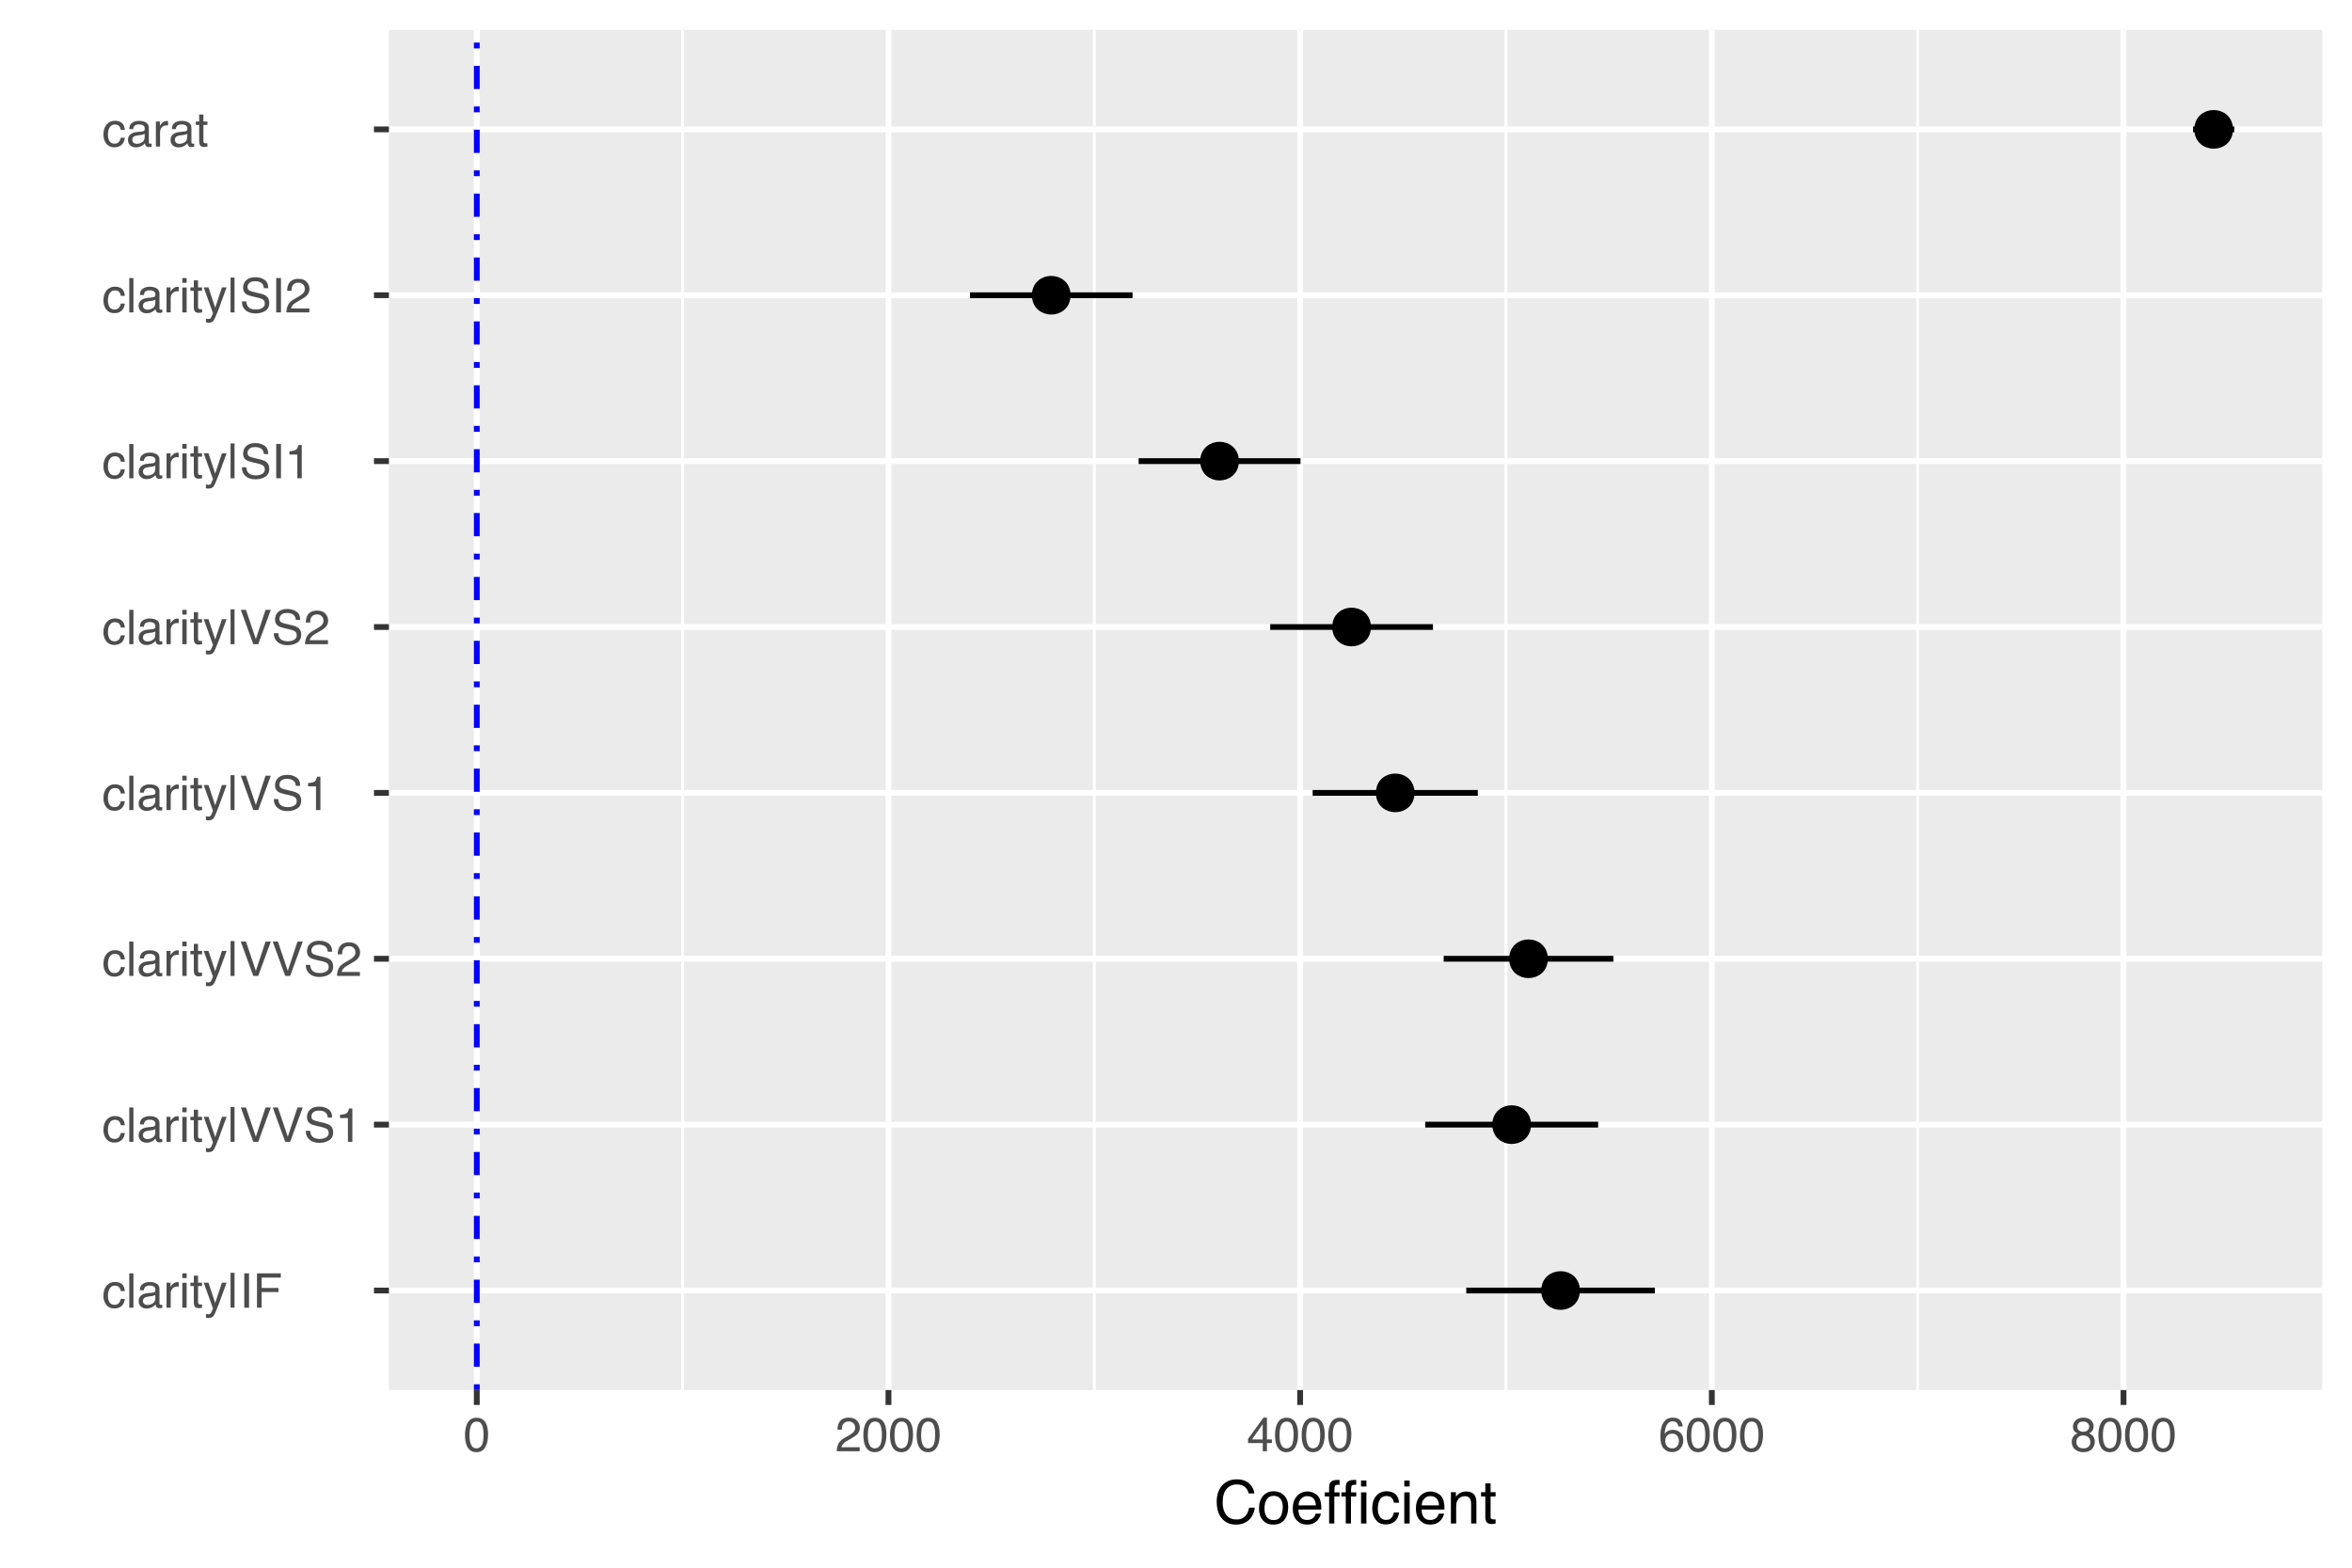 <?xml version="1.0" encoding="UTF-8"?>
<svg xmlns="http://www.w3.org/2000/svg" xmlns:xlink="http://www.w3.org/1999/xlink" width="432pt" height="288pt" viewBox="0 0 432 288" version="1.1">
<defs>
<g>
<symbol overflow="visible" id="glyph0-0">
<path style="stroke:none;" d="M 0.281 0 L 0.281 -6.312 L 5.297 -6.312 L 5.297 0 Z M 4.5 -0.797 L 4.5 -5.516 L 1.078 -5.516 L 1.078 -0.797 Z M 4.5 -0.797 "/>
</symbol>
<symbol overflow="visible" id="glyph0-1">
<path style="stroke:none;" d="M 2.344 -4.734 C 2.863 -4.734 3.285 -4.609 3.609 -4.359 C 3.93 -4.109 4.125 -3.672 4.188 -3.047 L 3.438 -3.047 C 3.395 -3.336 3.289 -3.578 3.125 -3.766 C 2.957 -3.953 2.695 -4.047 2.344 -4.047 C 1.852 -4.047 1.5 -3.801 1.281 -3.312 C 1.145 -3.008 1.078 -2.629 1.078 -2.172 C 1.078 -1.703 1.172 -1.312 1.359 -1 C 1.555 -0.688 1.867 -0.531 2.297 -0.531 C 2.609 -0.531 2.859 -0.625 3.047 -0.812 C 3.234 -1.008 3.363 -1.281 3.438 -1.625 L 4.188 -1.625 C 4.102 -1.02 3.891 -0.57 3.547 -0.281 C 3.203 0 2.766 0.141 2.234 0.141 C 1.629 0.141 1.145 -0.078 0.781 -0.516 C 0.426 -0.961 0.25 -1.516 0.25 -2.172 C 0.25 -2.984 0.445 -3.613 0.844 -4.062 C 1.238 -4.508 1.738 -4.734 2.344 -4.734 Z M 2.219 -4.719 Z M 2.219 -4.719 "/>
</symbol>
<symbol overflow="visible" id="glyph0-2">
<path style="stroke:none;" d="M 0.594 -6.312 L 1.359 -6.312 L 1.359 0 L 0.594 0 Z M 0.594 -6.312 "/>
</symbol>
<symbol overflow="visible" id="glyph0-3">
<path style="stroke:none;" d="M 1.156 -1.219 C 1.156 -1 1.238 -0.82 1.406 -0.688 C 1.57 -0.562 1.766 -0.5 1.984 -0.5 C 2.254 -0.5 2.52 -0.562 2.781 -0.688 C 3.207 -0.895 3.422 -1.238 3.422 -1.719 L 3.422 -2.344 C 3.328 -2.281 3.203 -2.227 3.047 -2.188 C 2.898 -2.145 2.754 -2.117 2.609 -2.109 L 2.141 -2.047 C 1.867 -2.004 1.66 -1.945 1.516 -1.875 C 1.273 -1.738 1.156 -1.52 1.156 -1.219 Z M 3.031 -2.781 C 3.207 -2.812 3.328 -2.891 3.391 -3.016 C 3.422 -3.078 3.438 -3.176 3.438 -3.312 C 3.438 -3.57 3.344 -3.758 3.156 -3.875 C 2.969 -4 2.703 -4.062 2.359 -4.062 C 1.953 -4.062 1.664 -3.953 1.5 -3.734 C 1.406 -3.609 1.344 -3.43 1.312 -3.203 L 0.594 -3.203 C 0.602 -3.766 0.785 -4.156 1.141 -4.375 C 1.492 -4.602 1.906 -4.719 2.375 -4.719 C 2.914 -4.719 3.352 -4.613 3.688 -4.406 C 4.02 -4.195 4.188 -3.875 4.188 -3.438 L 4.188 -0.797 C 4.188 -0.711 4.203 -0.645 4.234 -0.594 C 4.273 -0.551 4.348 -0.531 4.453 -0.531 C 4.484 -0.531 4.52 -0.531 4.562 -0.531 C 4.602 -0.531 4.648 -0.535 4.703 -0.547 L 4.703 0.016 C 4.578 0.055 4.484 0.078 4.422 0.078 C 4.359 0.086 4.273 0.094 4.172 0.094 C 3.898 0.094 3.707 0 3.594 -0.188 C 3.531 -0.281 3.484 -0.422 3.453 -0.609 C 3.297 -0.398 3.07 -0.219 2.781 -0.062 C 2.488 0.082 2.16 0.156 1.797 0.156 C 1.367 0.156 1.02 0.023 0.75 -0.234 C 0.488 -0.492 0.359 -0.816 0.359 -1.203 C 0.359 -1.629 0.488 -1.957 0.75 -2.188 C 1.02 -2.426 1.367 -2.578 1.797 -2.641 Z M 2.391 -4.719 Z M 2.391 -4.719 "/>
</symbol>
<symbol overflow="visible" id="glyph0-4">
<path style="stroke:none;" d="M 0.594 -4.594 L 1.328 -4.594 L 1.328 -3.812 C 1.379 -3.957 1.523 -4.141 1.766 -4.359 C 2.004 -4.586 2.273 -4.703 2.578 -4.703 C 2.586 -4.703 2.609 -4.695 2.641 -4.688 C 2.68 -4.688 2.742 -4.688 2.828 -4.688 L 2.828 -3.859 C 2.773 -3.867 2.727 -3.875 2.688 -3.875 C 2.656 -3.883 2.617 -3.891 2.578 -3.891 C 2.18 -3.891 1.879 -3.766 1.672 -3.516 C 1.461 -3.266 1.359 -2.973 1.359 -2.641 L 1.359 0 L 0.594 0 Z M 0.594 -4.594 "/>
</symbol>
<symbol overflow="visible" id="glyph0-5">
<path style="stroke:none;" d="M 0.562 -4.578 L 1.359 -4.578 L 1.359 0 L 0.562 0 Z M 0.562 -6.312 L 1.359 -6.312 L 1.359 -5.438 L 0.562 -5.438 Z M 0.562 -6.312 "/>
</symbol>
<symbol overflow="visible" id="glyph0-6">
<path style="stroke:none;" d="M 0.719 -5.891 L 1.5 -5.891 L 1.5 -4.594 L 2.234 -4.594 L 2.234 -3.969 L 1.5 -3.969 L 1.5 -0.969 C 1.5 -0.801 1.555 -0.691 1.672 -0.641 C 1.723 -0.609 1.82 -0.594 1.969 -0.594 C 2 -0.594 2.035 -0.594 2.078 -0.594 C 2.129 -0.594 2.18 -0.598 2.234 -0.609 L 2.234 0 C 2.148 0.02 2.055 0.035 1.953 0.047 C 1.859 0.066 1.758 0.078 1.656 0.078 C 1.289 0.078 1.039 -0.016 0.906 -0.203 C 0.781 -0.391 0.719 -0.629 0.719 -0.922 L 0.719 -3.969 L 0.094 -3.969 L 0.094 -4.594 L 0.719 -4.594 Z M 0.719 -5.891 "/>
</symbol>
<symbol overflow="visible" id="glyph0-7">
<path style="stroke:none;" d="M 3.438 -4.594 L 4.297 -4.594 C 4.18 -4.301 3.938 -3.629 3.562 -2.578 C 3.289 -1.785 3.055 -1.145 2.859 -0.656 C 2.41 0.52 2.094 1.238 1.906 1.5 C 1.727 1.758 1.414 1.891 0.969 1.891 C 0.863 1.891 0.781 1.883 0.719 1.875 C 0.664 1.863 0.594 1.848 0.5 1.828 L 0.5 1.125 C 0.633 1.156 0.734 1.176 0.797 1.188 C 0.859 1.195 0.91 1.203 0.953 1.203 C 1.098 1.203 1.203 1.176 1.266 1.125 C 1.336 1.082 1.395 1.023 1.438 0.953 C 1.457 0.93 1.508 0.812 1.594 0.594 C 1.688 0.383 1.754 0.234 1.797 0.141 L 0.094 -4.594 L 0.969 -4.594 L 2.203 -0.859 Z M 2.188 -4.719 Z M 2.188 -4.719 "/>
</symbol>
<symbol overflow="visible" id="glyph0-8">
<path style="stroke:none;" d="M 1.359 0 L 0.625 0 L 0.625 -6.406 L 1.359 -6.406 Z M 1.359 0 "/>
</symbol>
<symbol overflow="visible" id="glyph0-9">
<path style="stroke:none;" d="M 0.859 -6.312 L 1.734 -6.312 L 1.734 0 L 0.859 0 Z M 0.859 -6.312 "/>
</symbol>
<symbol overflow="visible" id="glyph0-10">
<path style="stroke:none;" d="M 0.75 -6.312 L 5.125 -6.312 L 5.125 -5.531 L 1.609 -5.531 L 1.609 -3.625 L 4.703 -3.625 L 4.703 -2.875 L 1.609 -2.875 L 1.609 0 L 0.75 0 Z M 0.75 -6.312 "/>
</symbol>
<symbol overflow="visible" id="glyph0-11">
<path style="stroke:none;" d="M 1.172 -6.312 L 2.984 -0.938 L 4.766 -6.312 L 5.734 -6.312 L 3.422 0 L 2.516 0 L 0.219 -6.312 Z M 1.172 -6.312 "/>
</symbol>
<symbol overflow="visible" id="glyph0-12">
<path style="stroke:none;" d="M 1.234 -2.031 C 1.254 -1.676 1.336 -1.383 1.484 -1.156 C 1.766 -0.738 2.266 -0.531 2.984 -0.531 C 3.305 -0.531 3.598 -0.578 3.859 -0.672 C 4.367 -0.848 4.625 -1.164 4.625 -1.625 C 4.625 -1.969 4.516 -2.211 4.297 -2.359 C 4.078 -2.504 3.738 -2.629 3.281 -2.734 L 2.422 -2.922 C 1.859 -3.055 1.461 -3.195 1.234 -3.344 C 0.836 -3.602 0.641 -4 0.641 -4.531 C 0.641 -5.094 0.832 -5.555 1.219 -5.922 C 1.613 -6.285 2.172 -6.469 2.891 -6.469 C 3.555 -6.469 4.117 -6.305 4.578 -5.984 C 5.035 -5.672 5.266 -5.16 5.266 -4.453 L 4.469 -4.453 C 4.426 -4.797 4.332 -5.055 4.188 -5.234 C 3.926 -5.566 3.484 -5.734 2.859 -5.734 C 2.359 -5.734 2 -5.625 1.781 -5.406 C 1.562 -5.195 1.453 -4.953 1.453 -4.672 C 1.453 -4.359 1.578 -4.133 1.828 -4 C 2.004 -3.906 2.391 -3.789 2.984 -3.656 L 3.859 -3.453 C 4.285 -3.348 4.617 -3.211 4.859 -3.047 C 5.254 -2.754 5.453 -2.328 5.453 -1.766 C 5.453 -1.066 5.195 -0.566 4.688 -0.266 C 4.188 0.035 3.598 0.188 2.922 0.188 C 2.141 0.188 1.523 -0.016 1.078 -0.422 C 0.629 -0.816 0.41 -1.352 0.422 -2.031 Z M 2.953 -6.484 Z M 2.953 -6.484 "/>
</symbol>
<symbol overflow="visible" id="glyph0-13">
<path style="stroke:none;" d="M 0.844 -4.359 L 0.844 -4.953 C 1.395 -5.004 1.781 -5.094 2 -5.219 C 2.227 -5.344 2.395 -5.645 2.5 -6.125 L 3.109 -6.125 L 3.109 0 L 2.297 0 L 2.297 -4.359 Z M 0.844 -4.359 "/>
</symbol>
<symbol overflow="visible" id="glyph0-14">
<path style="stroke:none;" d="M 0.281 0 C 0.301 -0.531 0.406 -0.988 0.594 -1.375 C 0.789 -1.77 1.164 -2.129 1.719 -2.453 L 2.547 -2.922 C 2.91 -3.141 3.164 -3.328 3.312 -3.484 C 3.551 -3.711 3.672 -3.984 3.672 -4.297 C 3.672 -4.648 3.562 -4.93 3.344 -5.141 C 3.133 -5.359 2.848 -5.469 2.484 -5.469 C 1.961 -5.469 1.598 -5.266 1.391 -4.859 C 1.285 -4.648 1.227 -4.352 1.219 -3.969 L 0.422 -3.969 C 0.43 -4.5 0.531 -4.938 0.719 -5.281 C 1.051 -5.875 1.645 -6.172 2.5 -6.172 C 3.195 -6.172 3.707 -5.977 4.031 -5.594 C 4.363 -5.219 4.531 -4.797 4.531 -4.328 C 4.531 -3.836 4.352 -3.414 4 -3.062 C 3.801 -2.863 3.441 -2.617 2.922 -2.328 L 2.344 -2 C 2.062 -1.844 1.836 -1.695 1.672 -1.562 C 1.391 -1.312 1.211 -1.035 1.141 -0.734 L 4.5 -0.734 L 4.5 0 Z M 0.281 0 "/>
</symbol>
<symbol overflow="visible" id="glyph0-15">
<path style="stroke:none;" d="M 2.375 -6.156 C 3.176 -6.156 3.754 -5.828 4.109 -5.172 C 4.379 -4.66 4.516 -3.961 4.516 -3.078 C 4.516 -2.242 4.391 -1.555 4.141 -1.016 C 3.785 -0.223 3.195 0.172 2.375 0.172 C 1.633 0.172 1.082 -0.148 0.719 -0.797 C 0.426 -1.328 0.281 -2.047 0.281 -2.953 C 0.281 -3.648 0.367 -4.25 0.547 -4.75 C 0.879 -5.688 1.488 -6.156 2.375 -6.156 Z M 2.375 -0.531 C 2.77 -0.531 3.086 -0.707 3.328 -1.062 C 3.566 -1.426 3.688 -2.086 3.688 -3.047 C 3.688 -3.754 3.598 -4.332 3.422 -4.781 C 3.254 -5.227 2.922 -5.453 2.422 -5.453 C 1.973 -5.453 1.641 -5.238 1.422 -4.812 C 1.211 -4.383 1.109 -3.754 1.109 -2.922 C 1.109 -2.297 1.176 -1.789 1.312 -1.406 C 1.52 -0.82 1.875 -0.531 2.375 -0.531 Z M 2.375 -0.531 "/>
</symbol>
<symbol overflow="visible" id="glyph0-16">
<path style="stroke:none;" d="M 2.906 -2.172 L 2.906 -4.969 L 0.938 -2.172 Z M 2.922 0 L 2.922 -1.5 L 0.219 -1.5 L 0.219 -2.266 L 3.047 -6.172 L 3.688 -6.172 L 3.688 -2.172 L 4.594 -2.172 L 4.594 -1.5 L 3.688 -1.5 L 3.688 0 Z M 2.922 0 "/>
</symbol>
<symbol overflow="visible" id="glyph0-17">
<path style="stroke:none;" d="M 2.578 -6.172 C 3.266 -6.172 3.742 -5.992 4.016 -5.641 C 4.285 -5.285 4.422 -4.922 4.422 -4.547 L 3.656 -4.547 C 3.602 -4.785 3.531 -4.973 3.438 -5.109 C 3.25 -5.367 2.961 -5.5 2.578 -5.5 C 2.148 -5.5 1.805 -5.297 1.547 -4.891 C 1.297 -4.492 1.156 -3.926 1.125 -3.188 C 1.301 -3.445 1.523 -3.641 1.797 -3.766 C 2.047 -3.879 2.32 -3.938 2.625 -3.938 C 3.133 -3.938 3.582 -3.77 3.969 -3.438 C 4.352 -3.113 4.547 -2.625 4.547 -1.969 C 4.547 -1.414 4.363 -0.922 4 -0.484 C 3.633 -0.055 3.117 0.156 2.453 0.156 C 1.867 0.156 1.367 -0.062 0.953 -0.5 C 0.535 -0.938 0.328 -1.672 0.328 -2.703 C 0.328 -3.461 0.422 -4.109 0.609 -4.641 C 0.961 -5.66 1.617 -6.172 2.578 -6.172 Z M 2.516 -0.531 C 2.922 -0.531 3.223 -0.664 3.422 -0.938 C 3.629 -1.207 3.734 -1.531 3.734 -1.906 C 3.734 -2.219 3.641 -2.516 3.453 -2.797 C 3.273 -3.086 2.953 -3.234 2.484 -3.234 C 2.148 -3.234 1.859 -3.125 1.609 -2.906 C 1.359 -2.688 1.234 -2.352 1.234 -1.906 C 1.234 -1.52 1.344 -1.191 1.562 -0.922 C 1.789 -0.66 2.109 -0.531 2.516 -0.531 Z M 2.516 -0.531 "/>
</symbol>
<symbol overflow="visible" id="glyph0-18">
<path style="stroke:none;" d="M 2.391 -3.578 C 2.734 -3.578 3 -3.672 3.188 -3.859 C 3.383 -4.047 3.484 -4.273 3.484 -4.547 C 3.484 -4.773 3.391 -4.984 3.203 -5.172 C 3.016 -5.359 2.734 -5.453 2.359 -5.453 C 1.992 -5.453 1.727 -5.359 1.562 -5.172 C 1.395 -4.984 1.312 -4.758 1.312 -4.5 C 1.312 -4.207 1.414 -3.977 1.625 -3.812 C 1.844 -3.656 2.098 -3.578 2.391 -3.578 Z M 2.438 -0.531 C 2.801 -0.531 3.098 -0.625 3.328 -0.812 C 3.566 -1.008 3.688 -1.301 3.688 -1.688 C 3.688 -2.082 3.562 -2.383 3.312 -2.594 C 3.07 -2.801 2.766 -2.906 2.391 -2.906 C 2.016 -2.906 1.707 -2.797 1.469 -2.578 C 1.238 -2.367 1.125 -2.078 1.125 -1.703 C 1.125 -1.391 1.227 -1.113 1.438 -0.875 C 1.656 -0.645 1.988 -0.531 2.438 -0.531 Z M 1.344 -3.281 C 1.125 -3.375 0.957 -3.477 0.844 -3.594 C 0.613 -3.82 0.5 -4.125 0.5 -4.5 C 0.5 -4.957 0.664 -5.348 1 -5.672 C 1.332 -6.004 1.801 -6.172 2.406 -6.172 C 3 -6.172 3.461 -6.016 3.797 -5.703 C 4.129 -5.391 4.297 -5.023 4.297 -4.609 C 4.297 -4.223 4.195 -3.914 4 -3.688 C 3.895 -3.551 3.727 -3.414 3.5 -3.281 C 3.758 -3.164 3.961 -3.031 4.109 -2.875 C 4.379 -2.594 4.516 -2.223 4.516 -1.766 C 4.516 -1.223 4.332 -0.766 3.969 -0.391 C 3.602 -0.016 3.086 0.172 2.422 0.172 C 1.828 0.172 1.32 0.008 0.906 -0.312 C 0.488 -0.633 0.281 -1.109 0.281 -1.734 C 0.281 -2.086 0.367 -2.395 0.547 -2.656 C 0.723 -2.926 0.988 -3.133 1.344 -3.281 Z M 1.344 -3.281 "/>
</symbol>
<symbol overflow="visible" id="glyph1-0">
<path style="stroke:none;" d="M 0.359 0 L 0.359 -7.891 L 6.625 -7.891 L 6.625 0 Z M 5.625 -0.984 L 5.625 -6.906 L 1.344 -6.906 L 1.344 -0.984 Z M 5.625 -0.984 "/>
</symbol>
<symbol overflow="visible" id="glyph1-1">
<path style="stroke:none;" d="M 4.156 -8.109 C 5.156 -8.109 5.93 -7.844 6.484 -7.312 C 7.035 -6.789 7.344 -6.191 7.406 -5.516 L 6.359 -5.516 C 6.242 -6.023 6.008 -6.426 5.656 -6.719 C 5.301 -7.02 4.805 -7.172 4.172 -7.172 C 3.398 -7.172 2.773 -6.895 2.297 -6.344 C 1.816 -5.801 1.578 -4.969 1.578 -3.844 C 1.578 -2.914 1.789 -2.164 2.219 -1.594 C 2.656 -1.02 3.301 -0.734 4.156 -0.734 C 4.938 -0.734 5.535 -1.035 5.953 -1.641 C 6.172 -1.961 6.332 -2.383 6.438 -2.906 L 7.484 -2.906 C 7.391 -2.07 7.082 -1.375 6.562 -0.812 C 5.938 -0.133 5.086 0.203 4.016 0.203 C 3.098 0.203 2.332 -0.07 1.719 -0.625 C 0.895 -1.363 0.484 -2.5 0.484 -4.031 C 0.484 -5.195 0.789 -6.148 1.406 -6.891 C 2.07 -7.703 2.988 -8.109 4.156 -8.109 Z M 3.953 -8.109 Z M 3.953 -8.109 "/>
</symbol>
<symbol overflow="visible" id="glyph1-2">
<path style="stroke:none;" d="M 2.984 -0.625 C 3.629 -0.625 4.07 -0.863 4.312 -1.344 C 4.551 -1.832 4.672 -2.375 4.672 -2.969 C 4.672 -3.508 4.582 -3.945 4.406 -4.281 C 4.133 -4.812 3.664 -5.078 3 -5.078 C 2.406 -5.078 1.973 -4.848 1.703 -4.391 C 1.441 -3.941 1.312 -3.398 1.312 -2.766 C 1.312 -2.148 1.441 -1.641 1.703 -1.234 C 1.973 -0.828 2.398 -0.625 2.984 -0.625 Z M 3.031 -5.922 C 3.77 -5.922 4.395 -5.672 4.906 -5.172 C 5.414 -4.68 5.672 -3.957 5.672 -3 C 5.672 -2.07 5.445 -1.305 5 -0.703 C 4.551 -0.098 3.852 0.203 2.906 0.203 C 2.113 0.203 1.484 -0.062 1.016 -0.594 C 0.547 -1.125 0.312 -1.844 0.312 -2.75 C 0.312 -3.719 0.555 -4.488 1.047 -5.062 C 1.535 -5.633 2.195 -5.922 3.031 -5.922 Z M 3 -5.891 Z M 3 -5.891 "/>
</symbol>
<symbol overflow="visible" id="glyph1-3">
<path style="stroke:none;" d="M 3.109 -5.875 C 3.516 -5.875 3.906 -5.781 4.281 -5.594 C 4.664 -5.406 4.961 -5.156 5.172 -4.844 C 5.359 -4.562 5.484 -4.223 5.547 -3.828 C 5.609 -3.566 5.641 -3.145 5.641 -2.562 L 1.422 -2.562 C 1.441 -1.977 1.578 -1.508 1.828 -1.156 C 2.086 -0.812 2.488 -0.641 3.031 -0.641 C 3.539 -0.641 3.945 -0.805 4.25 -1.141 C 4.414 -1.328 4.535 -1.551 4.609 -1.812 L 5.562 -1.812 C 5.531 -1.594 5.441 -1.352 5.297 -1.094 C 5.16 -0.832 5.004 -0.625 4.828 -0.469 C 4.535 -0.176 4.176 0.02 3.75 0.125 C 3.508 0.176 3.242 0.203 2.953 0.203 C 2.234 0.203 1.625 -0.055 1.125 -0.578 C 0.633 -1.098 0.391 -1.828 0.391 -2.766 C 0.391 -3.691 0.641 -4.441 1.141 -5.016 C 1.641 -5.586 2.297 -5.875 3.109 -5.875 Z M 4.641 -3.328 C 4.609 -3.754 4.52 -4.094 4.375 -4.344 C 4.102 -4.801 3.66 -5.031 3.047 -5.031 C 2.598 -5.031 2.223 -4.867 1.922 -4.547 C 1.629 -4.234 1.473 -3.828 1.453 -3.328 Z M 3.016 -5.891 Z M 3.016 -5.891 "/>
</symbol>
<symbol overflow="visible" id="glyph1-4">
<path style="stroke:none;" d="M 0.953 -6.625 C 0.961 -7.031 1.031 -7.328 1.156 -7.516 C 1.383 -7.836 1.82 -8 2.469 -8 C 2.531 -8 2.594 -8 2.656 -8 C 2.719 -8 2.789 -7.992 2.875 -7.984 L 2.875 -7.094 C 2.77 -7.102 2.695 -7.109 2.656 -7.109 C 2.613 -7.109 2.57 -7.109 2.531 -7.109 C 2.238 -7.109 2.062 -7.031 2 -6.875 C 1.945 -6.727 1.922 -6.344 1.922 -5.719 L 2.875 -5.719 L 2.875 -4.969 L 1.906 -4.969 L 1.906 0 L 0.953 0 L 0.953 -4.969 L 0.156 -4.969 L 0.156 -5.719 L 0.953 -5.719 Z M 0.953 -6.625 "/>
</symbol>
<symbol overflow="visible" id="glyph1-5">
<path style="stroke:none;" d="M 0.703 -5.719 L 1.688 -5.719 L 1.688 0 L 0.703 0 Z M 0.703 -7.891 L 1.688 -7.891 L 1.688 -6.797 L 0.703 -6.797 Z M 0.703 -7.891 "/>
</symbol>
<symbol overflow="visible" id="glyph1-6">
<path style="stroke:none;" d="M 2.922 -5.922 C 3.578 -5.922 4.109 -5.758 4.516 -5.438 C 4.922 -5.125 5.164 -4.582 5.25 -3.812 L 4.297 -3.812 C 4.242 -4.164 4.113 -4.457 3.906 -4.688 C 3.707 -4.926 3.379 -5.047 2.922 -5.047 C 2.305 -5.047 1.867 -4.75 1.609 -4.156 C 1.43 -3.758 1.344 -3.273 1.344 -2.703 C 1.344 -2.129 1.461 -1.645 1.703 -1.25 C 1.953 -0.852 2.336 -0.656 2.859 -0.656 C 3.266 -0.656 3.582 -0.773 3.812 -1.016 C 4.051 -1.266 4.211 -1.602 4.297 -2.031 L 5.25 -2.031 C 5.133 -1.27 4.863 -0.711 4.438 -0.359 C 4.008 -0.004 3.457 0.172 2.781 0.172 C 2.031 0.172 1.43 -0.102 0.984 -0.656 C 0.535 -1.207 0.312 -1.895 0.312 -2.719 C 0.312 -3.727 0.555 -4.516 1.047 -5.078 C 1.535 -5.641 2.16 -5.922 2.922 -5.922 Z M 2.781 -5.891 Z M 2.781 -5.891 "/>
</symbol>
<symbol overflow="visible" id="glyph1-7">
<path style="stroke:none;" d="M 0.703 -5.75 L 1.625 -5.75 L 1.625 -4.938 C 1.895 -5.27 2.18 -5.508 2.484 -5.656 C 2.797 -5.801 3.133 -5.875 3.5 -5.875 C 4.32 -5.875 4.875 -5.594 5.156 -5.031 C 5.312 -4.719 5.391 -4.27 5.391 -3.688 L 5.391 0 L 4.422 0 L 4.422 -3.625 C 4.422 -3.977 4.367 -4.258 4.266 -4.469 C 4.086 -4.832 3.773 -5.016 3.328 -5.016 C 3.098 -5.016 2.91 -4.988 2.766 -4.938 C 2.492 -4.863 2.258 -4.707 2.062 -4.469 C 1.906 -4.281 1.801 -4.082 1.75 -3.875 C 1.695 -3.676 1.672 -3.391 1.672 -3.016 L 1.672 0 L 0.703 0 Z M 2.984 -5.891 Z M 2.984 -5.891 "/>
</symbol>
<symbol overflow="visible" id="glyph1-8">
<path style="stroke:none;" d="M 0.906 -7.359 L 1.875 -7.359 L 1.875 -5.75 L 2.797 -5.75 L 2.797 -4.969 L 1.875 -4.969 L 1.875 -1.203 C 1.875 -1.004 1.941 -0.875 2.078 -0.812 C 2.16 -0.77 2.285 -0.75 2.453 -0.75 C 2.504 -0.75 2.555 -0.75 2.609 -0.75 C 2.66 -0.75 2.723 -0.754 2.797 -0.766 L 2.797 0 C 2.68 0.031 2.562 0.051 2.438 0.062 C 2.32 0.082 2.195 0.094 2.062 0.094 C 1.613 0.094 1.305 -0.02 1.141 -0.25 C 0.984 -0.488 0.906 -0.789 0.906 -1.156 L 0.906 -4.969 L 0.125 -4.969 L 0.125 -5.75 L 0.906 -5.75 Z M 0.906 -7.359 "/>
</symbol>
</g>
<clipPath id="clip1">
  <path d="M 71.434 5.48 L 427 5.48 L 427 256 L 71.434 256 Z M 71.434 5.48 "/>
</clipPath>
<clipPath id="clip2">
  <path d="M 125 5.48 L 126 5.48 L 126 256 L 125 256 Z M 125 5.48 "/>
</clipPath>
<clipPath id="clip3">
  <path d="M 200 5.48 L 202 5.48 L 202 256 L 200 256 Z M 200 5.48 "/>
</clipPath>
<clipPath id="clip4">
  <path d="M 276 5.48 L 277 5.48 L 277 256 L 276 256 Z M 276 5.48 "/>
</clipPath>
<clipPath id="clip5">
  <path d="M 351 5.48 L 353 5.48 L 353 256 L 351 256 Z M 351 5.48 "/>
</clipPath>
<clipPath id="clip6">
  <path d="M 71.434 236 L 427.52 236 L 427.52 238 L 71.434 238 Z M 71.434 236 "/>
</clipPath>
<clipPath id="clip7">
  <path d="M 71.434 206 L 427.52 206 L 427.52 208 L 71.434 208 Z M 71.434 206 "/>
</clipPath>
<clipPath id="clip8">
  <path d="M 71.434 175 L 427.52 175 L 427.52 177 L 71.434 177 Z M 71.434 175 "/>
</clipPath>
<clipPath id="clip9">
  <path d="M 71.434 145 L 427.52 145 L 427.52 147 L 71.434 147 Z M 71.434 145 "/>
</clipPath>
<clipPath id="clip10">
  <path d="M 71.434 114 L 427.52 114 L 427.52 116 L 71.434 116 Z M 71.434 114 "/>
</clipPath>
<clipPath id="clip11">
  <path d="M 71.434 84 L 427.52 84 L 427.52 86 L 71.434 86 Z M 71.434 84 "/>
</clipPath>
<clipPath id="clip12">
  <path d="M 71.434 53 L 427.52 53 L 427.52 55 L 71.434 55 Z M 71.434 53 "/>
</clipPath>
<clipPath id="clip13">
  <path d="M 71.434 23 L 427.52 23 L 427.52 25 L 71.434 25 Z M 71.434 23 "/>
</clipPath>
<clipPath id="clip14">
  <path d="M 87 5.48 L 89 5.48 L 89 256 L 87 256 Z M 87 5.48 "/>
</clipPath>
<clipPath id="clip15">
  <path d="M 162 5.48 L 164 5.48 L 164 256 L 162 256 Z M 162 5.48 "/>
</clipPath>
<clipPath id="clip16">
  <path d="M 238 5.48 L 240 5.48 L 240 256 L 238 256 Z M 238 5.48 "/>
</clipPath>
<clipPath id="clip17">
  <path d="M 313 5.48 L 315 5.48 L 315 256 L 313 256 Z M 313 5.48 "/>
</clipPath>
<clipPath id="clip18">
  <path d="M 389 5.48 L 391 5.48 L 391 256 L 389 256 Z M 389 5.48 "/>
</clipPath>
<clipPath id="clip19">
  <path d="M 87 5.48 L 89 5.48 L 89 256 L 87 256 Z M 87 5.48 "/>
</clipPath>
<clipPath id="clip20">
  <path d="M 71.434 5.48 L 427 5.48 L 427 256 L 71.434 256 Z M 71.434 5.48 "/>
</clipPath>
<clipPath id="clip21">
  <path d="M 125 5.48 L 126 5.48 L 126 256 L 125 256 Z M 125 5.48 "/>
</clipPath>
<clipPath id="clip22">
  <path d="M 200 5.48 L 202 5.48 L 202 256 L 200 256 Z M 200 5.48 "/>
</clipPath>
<clipPath id="clip23">
  <path d="M 276 5.48 L 277 5.48 L 277 256 L 276 256 Z M 276 5.48 "/>
</clipPath>
<clipPath id="clip24">
  <path d="M 351 5.48 L 353 5.48 L 353 256 L 351 256 Z M 351 5.48 "/>
</clipPath>
<clipPath id="clip25">
  <path d="M 71.434 236 L 427.52 236 L 427.52 238 L 71.434 238 Z M 71.434 236 "/>
</clipPath>
<clipPath id="clip26">
  <path d="M 71.434 206 L 427.52 206 L 427.52 208 L 71.434 208 Z M 71.434 206 "/>
</clipPath>
<clipPath id="clip27">
  <path d="M 71.434 175 L 427.52 175 L 427.52 177 L 71.434 177 Z M 71.434 175 "/>
</clipPath>
<clipPath id="clip28">
  <path d="M 71.434 145 L 427.52 145 L 427.52 147 L 71.434 147 Z M 71.434 145 "/>
</clipPath>
<clipPath id="clip29">
  <path d="M 71.434 114 L 427.52 114 L 427.52 116 L 71.434 116 Z M 71.434 114 "/>
</clipPath>
<clipPath id="clip30">
  <path d="M 71.434 84 L 427.52 84 L 427.52 86 L 71.434 86 Z M 71.434 84 "/>
</clipPath>
<clipPath id="clip31">
  <path d="M 71.434 53 L 427.52 53 L 427.52 55 L 71.434 55 Z M 71.434 53 "/>
</clipPath>
<clipPath id="clip32">
  <path d="M 71.434 23 L 427.52 23 L 427.52 25 L 71.434 25 Z M 71.434 23 "/>
</clipPath>
<clipPath id="clip33">
  <path d="M 87 5.48 L 89 5.48 L 89 256 L 87 256 Z M 87 5.48 "/>
</clipPath>
<clipPath id="clip34">
  <path d="M 162 5.48 L 164 5.48 L 164 256 L 162 256 Z M 162 5.48 "/>
</clipPath>
<clipPath id="clip35">
  <path d="M 238 5.48 L 240 5.48 L 240 256 L 238 256 Z M 238 5.48 "/>
</clipPath>
<clipPath id="clip36">
  <path d="M 313 5.48 L 315 5.48 L 315 256 L 313 256 Z M 313 5.48 "/>
</clipPath>
<clipPath id="clip37">
  <path d="M 389 5.48 L 391 5.48 L 391 256 L 389 256 Z M 389 5.48 "/>
</clipPath>
<clipPath id="clip38">
  <path d="M 87 5.48 L 89 5.48 L 89 256 L 87 256 Z M 87 5.48 "/>
</clipPath>
</defs>
<g id="surface31">
<rect x="0" y="0" width="432" height="288" style="fill:rgb(100%,100%,100%);fill-opacity:1;stroke:none;"/>
<rect x="0" y="0" width="432" height="288" style="fill:rgb(100%,100%,100%);fill-opacity:1;stroke:none;"/>
<path style="fill:none;stroke-width:1.067;stroke-linecap:round;stroke-linejoin:round;stroke:rgb(100%,100%,100%);stroke-opacity:1;stroke-miterlimit:10;" d="M 0 288 L 432 288 L 432 0 L 0 0 Z M 0 288 "/>
<g clip-path="url(#clip1)" clip-rule="nonzero">
<path style=" stroke:none;fill-rule:nonzero;fill:rgb(92.157%,92.157%,92.157%);fill-opacity:1;" d="M 71.434 255.367 L 426.52 255.367 L 426.52 5.48 L 71.434 5.48 Z M 71.434 255.367 "/>
</g>
<g clip-path="url(#clip2)" clip-rule="nonzero">
<path style="fill:none;stroke-width:0.533;stroke-linecap:butt;stroke-linejoin:round;stroke:rgb(100%,100%,100%);stroke-opacity:1;stroke-miterlimit:10;" d="M 125.379 255.367 L 125.379 5.48 "/>
</g>
<g clip-path="url(#clip3)" clip-rule="nonzero">
<path style="fill:none;stroke-width:0.533;stroke-linecap:butt;stroke-linejoin:round;stroke:rgb(100%,100%,100%);stroke-opacity:1;stroke-miterlimit:10;" d="M 200.996 255.367 L 200.996 5.48 "/>
</g>
<g clip-path="url(#clip4)" clip-rule="nonzero">
<path style="fill:none;stroke-width:0.533;stroke-linecap:butt;stroke-linejoin:round;stroke:rgb(100%,100%,100%);stroke-opacity:1;stroke-miterlimit:10;" d="M 276.609 255.367 L 276.609 5.48 "/>
</g>
<g clip-path="url(#clip5)" clip-rule="nonzero">
<path style="fill:none;stroke-width:0.533;stroke-linecap:butt;stroke-linejoin:round;stroke:rgb(100%,100%,100%);stroke-opacity:1;stroke-miterlimit:10;" d="M 352.223 255.367 L 352.223 5.48 "/>
</g>
<g clip-path="url(#clip6)" clip-rule="nonzero">
<path style="fill:none;stroke-width:1.067;stroke-linecap:butt;stroke-linejoin:round;stroke:rgb(100%,100%,100%);stroke-opacity:1;stroke-miterlimit:10;" d="M 71.434 237.082 L 426.52 237.082 "/>
</g>
<g clip-path="url(#clip7)" clip-rule="nonzero">
<path style="fill:none;stroke-width:1.067;stroke-linecap:butt;stroke-linejoin:round;stroke:rgb(100%,100%,100%);stroke-opacity:1;stroke-miterlimit:10;" d="M 71.434 206.609 L 426.52 206.609 "/>
</g>
<g clip-path="url(#clip8)" clip-rule="nonzero">
<path style="fill:none;stroke-width:1.067;stroke-linecap:butt;stroke-linejoin:round;stroke:rgb(100%,100%,100%);stroke-opacity:1;stroke-miterlimit:10;" d="M 71.434 176.133 L 426.52 176.133 "/>
</g>
<g clip-path="url(#clip9)" clip-rule="nonzero">
<path style="fill:none;stroke-width:1.067;stroke-linecap:butt;stroke-linejoin:round;stroke:rgb(100%,100%,100%);stroke-opacity:1;stroke-miterlimit:10;" d="M 71.434 145.66 L 426.52 145.66 "/>
</g>
<g clip-path="url(#clip10)" clip-rule="nonzero">
<path style="fill:none;stroke-width:1.067;stroke-linecap:butt;stroke-linejoin:round;stroke:rgb(100%,100%,100%);stroke-opacity:1;stroke-miterlimit:10;" d="M 71.434 115.188 L 426.52 115.188 "/>
</g>
<g clip-path="url(#clip11)" clip-rule="nonzero">
<path style="fill:none;stroke-width:1.067;stroke-linecap:butt;stroke-linejoin:round;stroke:rgb(100%,100%,100%);stroke-opacity:1;stroke-miterlimit:10;" d="M 71.434 84.711 L 426.52 84.711 "/>
</g>
<g clip-path="url(#clip12)" clip-rule="nonzero">
<path style="fill:none;stroke-width:1.067;stroke-linecap:butt;stroke-linejoin:round;stroke:rgb(100%,100%,100%);stroke-opacity:1;stroke-miterlimit:10;" d="M 71.434 54.238 L 426.52 54.238 "/>
</g>
<g clip-path="url(#clip13)" clip-rule="nonzero">
<path style="fill:none;stroke-width:1.067;stroke-linecap:butt;stroke-linejoin:round;stroke:rgb(100%,100%,100%);stroke-opacity:1;stroke-miterlimit:10;" d="M 71.434 23.766 L 426.52 23.766 "/>
</g>
<g clip-path="url(#clip14)" clip-rule="nonzero">
<path style="fill:none;stroke-width:1.067;stroke-linecap:butt;stroke-linejoin:round;stroke:rgb(100%,100%,100%);stroke-opacity:1;stroke-miterlimit:10;" d="M 87.574 255.367 L 87.574 5.48 "/>
</g>
<g clip-path="url(#clip15)" clip-rule="nonzero">
<path style="fill:none;stroke-width:1.067;stroke-linecap:butt;stroke-linejoin:round;stroke:rgb(100%,100%,100%);stroke-opacity:1;stroke-miterlimit:10;" d="M 163.188 255.367 L 163.188 5.48 "/>
</g>
<g clip-path="url(#clip16)" clip-rule="nonzero">
<path style="fill:none;stroke-width:1.067;stroke-linecap:butt;stroke-linejoin:round;stroke:rgb(100%,100%,100%);stroke-opacity:1;stroke-miterlimit:10;" d="M 238.801 255.367 L 238.801 5.48 "/>
</g>
<g clip-path="url(#clip17)" clip-rule="nonzero">
<path style="fill:none;stroke-width:1.067;stroke-linecap:butt;stroke-linejoin:round;stroke:rgb(100%,100%,100%);stroke-opacity:1;stroke-miterlimit:10;" d="M 314.418 255.367 L 314.418 5.48 "/>
</g>
<g clip-path="url(#clip18)" clip-rule="nonzero">
<path style="fill:none;stroke-width:1.067;stroke-linecap:butt;stroke-linejoin:round;stroke:rgb(100%,100%,100%);stroke-opacity:1;stroke-miterlimit:10;" d="M 390.031 255.367 L 390.031 5.48 "/>
</g>
<path style="fill:none;stroke-width:1.067;stroke-linecap:butt;stroke-linejoin:round;stroke:rgb(0%,0%,0%);stroke-opacity:1;stroke-miterlimit:10;" d="M 402.805 23.766 L 410.379 23.766 "/>
<path style="fill:none;stroke-width:1.067;stroke-linecap:butt;stroke-linejoin:round;stroke:rgb(0%,0%,0%);stroke-opacity:1;stroke-miterlimit:10;" d="M 178.156 54.238 L 208.016 54.238 "/>
<path style="fill:none;stroke-width:1.067;stroke-linecap:butt;stroke-linejoin:round;stroke:rgb(0%,0%,0%);stroke-opacity:1;stroke-miterlimit:10;" d="M 209.137 84.711 L 238.867 84.711 "/>
<path style="fill:none;stroke-width:1.067;stroke-linecap:butt;stroke-linejoin:round;stroke:rgb(0%,0%,0%);stroke-opacity:1;stroke-miterlimit:10;" d="M 233.305 115.188 L 263.195 115.188 "/>
<path style="fill:none;stroke-width:1.067;stroke-linecap:butt;stroke-linejoin:round;stroke:rgb(0%,0%,0%);stroke-opacity:1;stroke-miterlimit:10;" d="M 241.102 145.66 L 271.434 145.66 "/>
<path style="fill:none;stroke-width:1.067;stroke-linecap:butt;stroke-linejoin:round;stroke:rgb(0%,0%,0%);stroke-opacity:1;stroke-miterlimit:10;" d="M 265.164 176.133 L 296.332 176.133 "/>
<path style="fill:none;stroke-width:1.067;stroke-linecap:butt;stroke-linejoin:round;stroke:rgb(0%,0%,0%);stroke-opacity:1;stroke-miterlimit:10;" d="M 261.773 206.609 L 293.539 206.609 "/>
<path style="fill:none;stroke-width:1.067;stroke-linecap:butt;stroke-linejoin:round;stroke:rgb(0%,0%,0%);stroke-opacity:1;stroke-miterlimit:10;" d="M 269.312 237.082 L 303.957 237.082 "/>
<path style="fill-rule:nonzero;fill:rgb(0%,0%,0%);fill-opacity:1;stroke-width:1.417;stroke-linecap:round;stroke-linejoin:round;stroke:rgb(0%,0%,0%);stroke-opacity:1;stroke-miterlimit:10;" d="M 409.434 23.766 C 409.434 27.555 403.75 27.555 403.75 23.766 C 403.75 19.973 409.434 19.973 409.434 23.766 "/>
<path style="fill-rule:nonzero;fill:rgb(0%,0%,0%);fill-opacity:1;stroke-width:1.417;stroke-linecap:round;stroke-linejoin:round;stroke:rgb(0%,0%,0%);stroke-opacity:1;stroke-miterlimit:10;" d="M 195.926 54.238 C 195.926 58.027 190.242 58.027 190.242 54.238 C 190.242 50.449 195.926 50.449 195.926 54.238 "/>
<path style="fill-rule:nonzero;fill:rgb(0%,0%,0%);fill-opacity:1;stroke-width:1.417;stroke-linecap:round;stroke-linejoin:round;stroke:rgb(0%,0%,0%);stroke-opacity:1;stroke-miterlimit:10;" d="M 226.844 84.711 C 226.844 88.504 221.16 88.504 221.16 84.711 C 221.16 80.922 226.844 80.922 226.844 84.711 "/>
<path style="fill-rule:nonzero;fill:rgb(0%,0%,0%);fill-opacity:1;stroke-width:1.417;stroke-linecap:round;stroke-linejoin:round;stroke:rgb(0%,0%,0%);stroke-opacity:1;stroke-miterlimit:10;" d="M 251.094 115.188 C 251.094 118.977 245.406 118.977 245.406 115.188 C 245.406 111.395 251.094 111.395 251.094 115.188 "/>
<path style="fill-rule:nonzero;fill:rgb(0%,0%,0%);fill-opacity:1;stroke-width:1.417;stroke-linecap:round;stroke-linejoin:round;stroke:rgb(0%,0%,0%);stroke-opacity:1;stroke-miterlimit:10;" d="M 259.109 145.66 C 259.109 149.449 253.426 149.449 253.426 145.66 C 253.426 141.871 259.109 141.871 259.109 145.66 "/>
<path style="fill-rule:nonzero;fill:rgb(0%,0%,0%);fill-opacity:1;stroke-width:1.417;stroke-linecap:round;stroke-linejoin:round;stroke:rgb(0%,0%,0%);stroke-opacity:1;stroke-miterlimit:10;" d="M 283.59 176.133 C 283.59 179.926 277.906 179.926 277.906 176.133 C 277.906 172.344 283.59 172.344 283.59 176.133 "/>
<path style="fill-rule:nonzero;fill:rgb(0%,0%,0%);fill-opacity:1;stroke-width:1.417;stroke-linecap:round;stroke-linejoin:round;stroke:rgb(0%,0%,0%);stroke-opacity:1;stroke-miterlimit:10;" d="M 280.5 206.609 C 280.5 210.398 274.812 210.398 274.812 206.609 C 274.812 202.816 280.5 202.816 280.5 206.609 "/>
<path style="fill-rule:nonzero;fill:rgb(0%,0%,0%);fill-opacity:1;stroke-width:1.417;stroke-linecap:round;stroke-linejoin:round;stroke:rgb(0%,0%,0%);stroke-opacity:1;stroke-miterlimit:10;" d="M 289.477 237.082 C 289.477 240.871 283.793 240.871 283.793 237.082 C 283.793 233.293 289.477 233.293 289.477 237.082 "/>
<g clip-path="url(#clip19)" clip-rule="nonzero">
<path style="fill:none;stroke-width:1.067;stroke-linecap:butt;stroke-linejoin:round;stroke:rgb(0%,0%,100%);stroke-opacity:1;stroke-dasharray:1.067,3.201,4.268,3.201;stroke-miterlimit:10;" d="M 87.574 255.367 L 87.574 5.48 "/>
</g>
<g style="fill:rgb(30.196%,30.196%,30.196%);fill-opacity:1;">
  <use xlink:href="#glyph0-1" x="18.75" y="240.238"/>
  <use xlink:href="#glyph0-2" x="23.148" y="240.238"/>
  <use xlink:href="#glyph0-3" x="25.103" y="240.238"/>
  <use xlink:href="#glyph0-4" x="29.995" y="240.238"/>
  <use xlink:href="#glyph0-5" x="32.925" y="240.238"/>
  <use xlink:href="#glyph0-6" x="34.879" y="240.238"/>
  <use xlink:href="#glyph0-7" x="37.323" y="240.238"/>
  <use xlink:href="#glyph0-8" x="41.722" y="240.238"/>
  <use xlink:href="#glyph0-9" x="44.007" y="240.238"/>
  <use xlink:href="#glyph0-10" x="46.451" y="240.238"/>
</g>
<g style="fill:rgb(30.196%,30.196%,30.196%);fill-opacity:1;">
  <use xlink:href="#glyph0-1" x="18.75" y="209.766"/>
  <use xlink:href="#glyph0-2" x="23.148" y="209.766"/>
  <use xlink:href="#glyph0-3" x="25.103" y="209.766"/>
  <use xlink:href="#glyph0-4" x="29.995" y="209.766"/>
  <use xlink:href="#glyph0-5" x="32.925" y="209.766"/>
  <use xlink:href="#glyph0-6" x="34.879" y="209.766"/>
  <use xlink:href="#glyph0-7" x="37.323" y="209.766"/>
  <use xlink:href="#glyph0-8" x="41.722" y="209.766"/>
  <use xlink:href="#glyph0-11" x="44.007" y="209.766"/>
  <use xlink:href="#glyph0-11" x="49.874" y="209.766"/>
  <use xlink:href="#glyph0-12" x="55.742" y="209.766"/>
  <use xlink:href="#glyph0-13" x="61.609" y="209.766"/>
</g>
<g style="fill:rgb(30.196%,30.196%,30.196%);fill-opacity:1;">
  <use xlink:href="#glyph0-1" x="18.75" y="179.289"/>
  <use xlink:href="#glyph0-2" x="23.148" y="179.289"/>
  <use xlink:href="#glyph0-3" x="25.103" y="179.289"/>
  <use xlink:href="#glyph0-4" x="29.995" y="179.289"/>
  <use xlink:href="#glyph0-5" x="32.925" y="179.289"/>
  <use xlink:href="#glyph0-6" x="34.879" y="179.289"/>
  <use xlink:href="#glyph0-7" x="37.323" y="179.289"/>
  <use xlink:href="#glyph0-8" x="41.722" y="179.289"/>
  <use xlink:href="#glyph0-11" x="44.007" y="179.289"/>
  <use xlink:href="#glyph0-11" x="49.874" y="179.289"/>
  <use xlink:href="#glyph0-12" x="55.742" y="179.289"/>
  <use xlink:href="#glyph0-14" x="61.609" y="179.289"/>
</g>
<g style="fill:rgb(30.196%,30.196%,30.196%);fill-opacity:1;">
  <use xlink:href="#glyph0-1" x="18.75" y="148.816"/>
  <use xlink:href="#glyph0-2" x="23.148" y="148.816"/>
  <use xlink:href="#glyph0-3" x="25.103" y="148.816"/>
  <use xlink:href="#glyph0-4" x="29.995" y="148.816"/>
  <use xlink:href="#glyph0-5" x="32.925" y="148.816"/>
  <use xlink:href="#glyph0-6" x="34.879" y="148.816"/>
  <use xlink:href="#glyph0-7" x="37.323" y="148.816"/>
  <use xlink:href="#glyph0-8" x="41.722" y="148.816"/>
  <use xlink:href="#glyph0-11" x="44.007" y="148.816"/>
  <use xlink:href="#glyph0-12" x="49.874" y="148.816"/>
  <use xlink:href="#glyph0-13" x="55.742" y="148.816"/>
</g>
<g style="fill:rgb(30.196%,30.196%,30.196%);fill-opacity:1;">
  <use xlink:href="#glyph0-1" x="18.75" y="118.344"/>
  <use xlink:href="#glyph0-2" x="23.148" y="118.344"/>
  <use xlink:href="#glyph0-3" x="25.103" y="118.344"/>
  <use xlink:href="#glyph0-4" x="29.995" y="118.344"/>
  <use xlink:href="#glyph0-5" x="32.925" y="118.344"/>
  <use xlink:href="#glyph0-6" x="34.879" y="118.344"/>
  <use xlink:href="#glyph0-7" x="37.323" y="118.344"/>
  <use xlink:href="#glyph0-8" x="41.722" y="118.344"/>
  <use xlink:href="#glyph0-11" x="44.007" y="118.344"/>
  <use xlink:href="#glyph0-12" x="49.874" y="118.344"/>
  <use xlink:href="#glyph0-14" x="55.742" y="118.344"/>
</g>
<g style="fill:rgb(30.196%,30.196%,30.196%);fill-opacity:1;">
  <use xlink:href="#glyph0-1" x="18.75" y="87.867"/>
  <use xlink:href="#glyph0-2" x="23.148" y="87.867"/>
  <use xlink:href="#glyph0-3" x="25.103" y="87.867"/>
  <use xlink:href="#glyph0-4" x="29.995" y="87.867"/>
  <use xlink:href="#glyph0-5" x="32.925" y="87.867"/>
  <use xlink:href="#glyph0-6" x="34.879" y="87.867"/>
  <use xlink:href="#glyph0-7" x="37.323" y="87.867"/>
  <use xlink:href="#glyph0-8" x="41.722" y="87.867"/>
  <use xlink:href="#glyph0-12" x="44.007" y="87.867"/>
  <use xlink:href="#glyph0-9" x="49.874" y="87.867"/>
  <use xlink:href="#glyph0-13" x="52.318" y="87.867"/>
</g>
<g style="fill:rgb(30.196%,30.196%,30.196%);fill-opacity:1;">
  <use xlink:href="#glyph0-1" x="18.75" y="57.395"/>
  <use xlink:href="#glyph0-2" x="23.148" y="57.395"/>
  <use xlink:href="#glyph0-3" x="25.103" y="57.395"/>
  <use xlink:href="#glyph0-4" x="29.995" y="57.395"/>
  <use xlink:href="#glyph0-5" x="32.925" y="57.395"/>
  <use xlink:href="#glyph0-6" x="34.879" y="57.395"/>
  <use xlink:href="#glyph0-7" x="37.323" y="57.395"/>
  <use xlink:href="#glyph0-8" x="41.722" y="57.395"/>
  <use xlink:href="#glyph0-12" x="44.007" y="57.395"/>
  <use xlink:href="#glyph0-9" x="49.874" y="57.395"/>
  <use xlink:href="#glyph0-14" x="52.318" y="57.395"/>
</g>
<g style="fill:rgb(30.196%,30.196%,30.196%);fill-opacity:1;">
  <use xlink:href="#glyph0-1" x="18.75" y="26.922"/>
  <use xlink:href="#glyph0-3" x="23.148" y="26.922"/>
  <use xlink:href="#glyph0-4" x="28.041" y="26.922"/>
  <use xlink:href="#glyph0-3" x="30.97" y="26.922"/>
  <use xlink:href="#glyph0-6" x="35.863" y="26.922"/>
</g>
<path style="fill:none;stroke-width:1.067;stroke-linecap:butt;stroke-linejoin:round;stroke:rgb(20%,20%,20%);stroke-opacity:1;stroke-miterlimit:10;" d="M 68.691 237.082 L 71.434 237.082 "/>
<path style="fill:none;stroke-width:1.067;stroke-linecap:butt;stroke-linejoin:round;stroke:rgb(20%,20%,20%);stroke-opacity:1;stroke-miterlimit:10;" d="M 68.691 206.609 L 71.434 206.609 "/>
<path style="fill:none;stroke-width:1.067;stroke-linecap:butt;stroke-linejoin:round;stroke:rgb(20%,20%,20%);stroke-opacity:1;stroke-miterlimit:10;" d="M 68.691 176.133 L 71.434 176.133 "/>
<path style="fill:none;stroke-width:1.067;stroke-linecap:butt;stroke-linejoin:round;stroke:rgb(20%,20%,20%);stroke-opacity:1;stroke-miterlimit:10;" d="M 68.691 145.66 L 71.434 145.66 "/>
<path style="fill:none;stroke-width:1.067;stroke-linecap:butt;stroke-linejoin:round;stroke:rgb(20%,20%,20%);stroke-opacity:1;stroke-miterlimit:10;" d="M 68.691 115.188 L 71.434 115.188 "/>
<path style="fill:none;stroke-width:1.067;stroke-linecap:butt;stroke-linejoin:round;stroke:rgb(20%,20%,20%);stroke-opacity:1;stroke-miterlimit:10;" d="M 68.691 84.711 L 71.434 84.711 "/>
<path style="fill:none;stroke-width:1.067;stroke-linecap:butt;stroke-linejoin:round;stroke:rgb(20%,20%,20%);stroke-opacity:1;stroke-miterlimit:10;" d="M 68.691 54.238 L 71.434 54.238 "/>
<path style="fill:none;stroke-width:1.067;stroke-linecap:butt;stroke-linejoin:round;stroke:rgb(20%,20%,20%);stroke-opacity:1;stroke-miterlimit:10;" d="M 68.691 23.766 L 71.434 23.766 "/>
<path style="fill:none;stroke-width:1.067;stroke-linecap:butt;stroke-linejoin:round;stroke:rgb(20%,20%,20%);stroke-opacity:1;stroke-miterlimit:10;" d="M 87.574 258.105 L 87.574 255.367 "/>
<path style="fill:none;stroke-width:1.067;stroke-linecap:butt;stroke-linejoin:round;stroke:rgb(20%,20%,20%);stroke-opacity:1;stroke-miterlimit:10;" d="M 163.188 258.105 L 163.188 255.367 "/>
<path style="fill:none;stroke-width:1.067;stroke-linecap:butt;stroke-linejoin:round;stroke:rgb(20%,20%,20%);stroke-opacity:1;stroke-miterlimit:10;" d="M 238.801 258.105 L 238.801 255.367 "/>
<path style="fill:none;stroke-width:1.067;stroke-linecap:butt;stroke-linejoin:round;stroke:rgb(20%,20%,20%);stroke-opacity:1;stroke-miterlimit:10;" d="M 314.418 258.105 L 314.418 255.367 "/>
<path style="fill:none;stroke-width:1.067;stroke-linecap:butt;stroke-linejoin:round;stroke:rgb(20%,20%,20%);stroke-opacity:1;stroke-miterlimit:10;" d="M 390.031 258.105 L 390.031 255.367 "/>
<g style="fill:rgb(30.196%,30.196%,30.196%);fill-opacity:1;">
  <use xlink:href="#glyph0-15" x="85.129" y="266.609"/>
</g>
<g style="fill:rgb(30.196%,30.196%,30.196%);fill-opacity:1;">
  <use xlink:href="#glyph0-14" x="153.402" y="266.609"/>
  <use xlink:href="#glyph0-15" x="158.295" y="266.609"/>
  <use xlink:href="#glyph0-15" x="163.187" y="266.609"/>
  <use xlink:href="#glyph0-15" x="168.08" y="266.609"/>
</g>
<g style="fill:rgb(30.196%,30.196%,30.196%);fill-opacity:1;">
  <use xlink:href="#glyph0-16" x="229.016" y="266.609"/>
  <use xlink:href="#glyph0-15" x="233.908" y="266.609"/>
  <use xlink:href="#glyph0-15" x="238.8" y="266.609"/>
  <use xlink:href="#glyph0-15" x="243.693" y="266.609"/>
</g>
<g style="fill:rgb(30.196%,30.196%,30.196%);fill-opacity:1;">
  <use xlink:href="#glyph0-17" x="304.633" y="266.609"/>
  <use xlink:href="#glyph0-15" x="309.525" y="266.609"/>
  <use xlink:href="#glyph0-15" x="314.418" y="266.609"/>
  <use xlink:href="#glyph0-15" x="319.31" y="266.609"/>
</g>
<g style="fill:rgb(30.196%,30.196%,30.196%);fill-opacity:1;">
  <use xlink:href="#glyph0-18" x="380.246" y="266.609"/>
  <use xlink:href="#glyph0-15" x="385.139" y="266.609"/>
  <use xlink:href="#glyph0-15" x="390.031" y="266.609"/>
  <use xlink:href="#glyph0-15" x="394.923" y="266.609"/>
</g>
<g style="fill:rgb(0%,0%,0%);fill-opacity:1;">
  <use xlink:href="#glyph1-1" x="222.992" y="279.879"/>
  <use xlink:href="#glyph1-2" x="230.936" y="279.879"/>
  <use xlink:href="#glyph1-3" x="237.054" y="279.879"/>
  <use xlink:href="#glyph1-4" x="243.171" y="279.879"/>
  <use xlink:href="#glyph1-4" x="246.228" y="279.879"/>
  <use xlink:href="#glyph1-5" x="249.284" y="279.879"/>
  <use xlink:href="#glyph1-6" x="251.728" y="279.879"/>
  <use xlink:href="#glyph1-5" x="257.228" y="279.879"/>
  <use xlink:href="#glyph1-3" x="259.671" y="279.879"/>
  <use xlink:href="#glyph1-7" x="265.789" y="279.879"/>
  <use xlink:href="#glyph1-8" x="271.907" y="279.879"/>
</g>
<rect x="0" y="0" width="432" height="288" style="fill:rgb(100%,100%,100%);fill-opacity:1;stroke:none;"/>
<path style="fill:none;stroke-width:1.067;stroke-linecap:round;stroke-linejoin:round;stroke:rgb(100%,100%,100%);stroke-opacity:1;stroke-miterlimit:10;" d="M 0 288 L 432 288 L 432 0 L 0 0 Z M 0 288 "/>
<g clip-path="url(#clip20)" clip-rule="nonzero">
<path style=" stroke:none;fill-rule:nonzero;fill:rgb(92.157%,92.157%,92.157%);fill-opacity:1;" d="M 71.434 255.367 L 426.52 255.367 L 426.52 5.48 L 71.434 5.48 Z M 71.434 255.367 "/>
</g>
<g clip-path="url(#clip21)" clip-rule="nonzero">
<path style="fill:none;stroke-width:0.533;stroke-linecap:butt;stroke-linejoin:round;stroke:rgb(100%,100%,100%);stroke-opacity:1;stroke-miterlimit:10;" d="M 125.379 255.367 L 125.379 5.48 "/>
</g>
<g clip-path="url(#clip22)" clip-rule="nonzero">
<path style="fill:none;stroke-width:0.533;stroke-linecap:butt;stroke-linejoin:round;stroke:rgb(100%,100%,100%);stroke-opacity:1;stroke-miterlimit:10;" d="M 200.996 255.367 L 200.996 5.48 "/>
</g>
<g clip-path="url(#clip23)" clip-rule="nonzero">
<path style="fill:none;stroke-width:0.533;stroke-linecap:butt;stroke-linejoin:round;stroke:rgb(100%,100%,100%);stroke-opacity:1;stroke-miterlimit:10;" d="M 276.609 255.367 L 276.609 5.48 "/>
</g>
<g clip-path="url(#clip24)" clip-rule="nonzero">
<path style="fill:none;stroke-width:0.533;stroke-linecap:butt;stroke-linejoin:round;stroke:rgb(100%,100%,100%);stroke-opacity:1;stroke-miterlimit:10;" d="M 352.223 255.367 L 352.223 5.48 "/>
</g>
<g clip-path="url(#clip25)" clip-rule="nonzero">
<path style="fill:none;stroke-width:1.067;stroke-linecap:butt;stroke-linejoin:round;stroke:rgb(100%,100%,100%);stroke-opacity:1;stroke-miterlimit:10;" d="M 71.434 237.082 L 426.52 237.082 "/>
</g>
<g clip-path="url(#clip26)" clip-rule="nonzero">
<path style="fill:none;stroke-width:1.067;stroke-linecap:butt;stroke-linejoin:round;stroke:rgb(100%,100%,100%);stroke-opacity:1;stroke-miterlimit:10;" d="M 71.434 206.609 L 426.52 206.609 "/>
</g>
<g clip-path="url(#clip27)" clip-rule="nonzero">
<path style="fill:none;stroke-width:1.067;stroke-linecap:butt;stroke-linejoin:round;stroke:rgb(100%,100%,100%);stroke-opacity:1;stroke-miterlimit:10;" d="M 71.434 176.133 L 426.52 176.133 "/>
</g>
<g clip-path="url(#clip28)" clip-rule="nonzero">
<path style="fill:none;stroke-width:1.067;stroke-linecap:butt;stroke-linejoin:round;stroke:rgb(100%,100%,100%);stroke-opacity:1;stroke-miterlimit:10;" d="M 71.434 145.66 L 426.52 145.66 "/>
</g>
<g clip-path="url(#clip29)" clip-rule="nonzero">
<path style="fill:none;stroke-width:1.067;stroke-linecap:butt;stroke-linejoin:round;stroke:rgb(100%,100%,100%);stroke-opacity:1;stroke-miterlimit:10;" d="M 71.434 115.188 L 426.52 115.188 "/>
</g>
<g clip-path="url(#clip30)" clip-rule="nonzero">
<path style="fill:none;stroke-width:1.067;stroke-linecap:butt;stroke-linejoin:round;stroke:rgb(100%,100%,100%);stroke-opacity:1;stroke-miterlimit:10;" d="M 71.434 84.711 L 426.52 84.711 "/>
</g>
<g clip-path="url(#clip31)" clip-rule="nonzero">
<path style="fill:none;stroke-width:1.067;stroke-linecap:butt;stroke-linejoin:round;stroke:rgb(100%,100%,100%);stroke-opacity:1;stroke-miterlimit:10;" d="M 71.434 54.238 L 426.52 54.238 "/>
</g>
<g clip-path="url(#clip32)" clip-rule="nonzero">
<path style="fill:none;stroke-width:1.067;stroke-linecap:butt;stroke-linejoin:round;stroke:rgb(100%,100%,100%);stroke-opacity:1;stroke-miterlimit:10;" d="M 71.434 23.766 L 426.52 23.766 "/>
</g>
<g clip-path="url(#clip33)" clip-rule="nonzero">
<path style="fill:none;stroke-width:1.067;stroke-linecap:butt;stroke-linejoin:round;stroke:rgb(100%,100%,100%);stroke-opacity:1;stroke-miterlimit:10;" d="M 87.574 255.367 L 87.574 5.48 "/>
</g>
<g clip-path="url(#clip34)" clip-rule="nonzero">
<path style="fill:none;stroke-width:1.067;stroke-linecap:butt;stroke-linejoin:round;stroke:rgb(100%,100%,100%);stroke-opacity:1;stroke-miterlimit:10;" d="M 163.188 255.367 L 163.188 5.48 "/>
</g>
<g clip-path="url(#clip35)" clip-rule="nonzero">
<path style="fill:none;stroke-width:1.067;stroke-linecap:butt;stroke-linejoin:round;stroke:rgb(100%,100%,100%);stroke-opacity:1;stroke-miterlimit:10;" d="M 238.801 255.367 L 238.801 5.48 "/>
</g>
<g clip-path="url(#clip36)" clip-rule="nonzero">
<path style="fill:none;stroke-width:1.067;stroke-linecap:butt;stroke-linejoin:round;stroke:rgb(100%,100%,100%);stroke-opacity:1;stroke-miterlimit:10;" d="M 314.418 255.367 L 314.418 5.48 "/>
</g>
<g clip-path="url(#clip37)" clip-rule="nonzero">
<path style="fill:none;stroke-width:1.067;stroke-linecap:butt;stroke-linejoin:round;stroke:rgb(100%,100%,100%);stroke-opacity:1;stroke-miterlimit:10;" d="M 390.031 255.367 L 390.031 5.48 "/>
</g>
<path style="fill:none;stroke-width:1.067;stroke-linecap:butt;stroke-linejoin:round;stroke:rgb(0%,0%,0%);stroke-opacity:1;stroke-miterlimit:10;" d="M 402.805 23.766 L 410.379 23.766 "/>
<path style="fill:none;stroke-width:1.067;stroke-linecap:butt;stroke-linejoin:round;stroke:rgb(0%,0%,0%);stroke-opacity:1;stroke-miterlimit:10;" d="M 178.156 54.238 L 208.016 54.238 "/>
<path style="fill:none;stroke-width:1.067;stroke-linecap:butt;stroke-linejoin:round;stroke:rgb(0%,0%,0%);stroke-opacity:1;stroke-miterlimit:10;" d="M 209.137 84.711 L 238.867 84.711 "/>
<path style="fill:none;stroke-width:1.067;stroke-linecap:butt;stroke-linejoin:round;stroke:rgb(0%,0%,0%);stroke-opacity:1;stroke-miterlimit:10;" d="M 233.305 115.188 L 263.195 115.188 "/>
<path style="fill:none;stroke-width:1.067;stroke-linecap:butt;stroke-linejoin:round;stroke:rgb(0%,0%,0%);stroke-opacity:1;stroke-miterlimit:10;" d="M 241.102 145.66 L 271.434 145.66 "/>
<path style="fill:none;stroke-width:1.067;stroke-linecap:butt;stroke-linejoin:round;stroke:rgb(0%,0%,0%);stroke-opacity:1;stroke-miterlimit:10;" d="M 265.164 176.133 L 296.332 176.133 "/>
<path style="fill:none;stroke-width:1.067;stroke-linecap:butt;stroke-linejoin:round;stroke:rgb(0%,0%,0%);stroke-opacity:1;stroke-miterlimit:10;" d="M 261.773 206.609 L 293.539 206.609 "/>
<path style="fill:none;stroke-width:1.067;stroke-linecap:butt;stroke-linejoin:round;stroke:rgb(0%,0%,0%);stroke-opacity:1;stroke-miterlimit:10;" d="M 269.312 237.082 L 303.957 237.082 "/>
<path style="fill-rule:nonzero;fill:rgb(0%,0%,0%);fill-opacity:1;stroke-width:1.417;stroke-linecap:round;stroke-linejoin:round;stroke:rgb(0%,0%,0%);stroke-opacity:1;stroke-miterlimit:10;" d="M 409.434 23.766 C 409.434 27.555 403.75 27.555 403.75 23.766 C 403.75 19.973 409.434 19.973 409.434 23.766 "/>
<path style="fill-rule:nonzero;fill:rgb(0%,0%,0%);fill-opacity:1;stroke-width:1.417;stroke-linecap:round;stroke-linejoin:round;stroke:rgb(0%,0%,0%);stroke-opacity:1;stroke-miterlimit:10;" d="M 195.926 54.238 C 195.926 58.027 190.242 58.027 190.242 54.238 C 190.242 50.449 195.926 50.449 195.926 54.238 "/>
<path style="fill-rule:nonzero;fill:rgb(0%,0%,0%);fill-opacity:1;stroke-width:1.417;stroke-linecap:round;stroke-linejoin:round;stroke:rgb(0%,0%,0%);stroke-opacity:1;stroke-miterlimit:10;" d="M 226.844 84.711 C 226.844 88.504 221.16 88.504 221.16 84.711 C 221.16 80.922 226.844 80.922 226.844 84.711 "/>
<path style="fill-rule:nonzero;fill:rgb(0%,0%,0%);fill-opacity:1;stroke-width:1.417;stroke-linecap:round;stroke-linejoin:round;stroke:rgb(0%,0%,0%);stroke-opacity:1;stroke-miterlimit:10;" d="M 251.094 115.188 C 251.094 118.977 245.406 118.977 245.406 115.188 C 245.406 111.395 251.094 111.395 251.094 115.188 "/>
<path style="fill-rule:nonzero;fill:rgb(0%,0%,0%);fill-opacity:1;stroke-width:1.417;stroke-linecap:round;stroke-linejoin:round;stroke:rgb(0%,0%,0%);stroke-opacity:1;stroke-miterlimit:10;" d="M 259.109 145.66 C 259.109 149.449 253.426 149.449 253.426 145.66 C 253.426 141.871 259.109 141.871 259.109 145.66 "/>
<path style="fill-rule:nonzero;fill:rgb(0%,0%,0%);fill-opacity:1;stroke-width:1.417;stroke-linecap:round;stroke-linejoin:round;stroke:rgb(0%,0%,0%);stroke-opacity:1;stroke-miterlimit:10;" d="M 283.59 176.133 C 283.59 179.926 277.906 179.926 277.906 176.133 C 277.906 172.344 283.59 172.344 283.59 176.133 "/>
<path style="fill-rule:nonzero;fill:rgb(0%,0%,0%);fill-opacity:1;stroke-width:1.417;stroke-linecap:round;stroke-linejoin:round;stroke:rgb(0%,0%,0%);stroke-opacity:1;stroke-miterlimit:10;" d="M 280.5 206.609 C 280.5 210.398 274.812 210.398 274.812 206.609 C 274.812 202.816 280.5 202.816 280.5 206.609 "/>
<path style="fill-rule:nonzero;fill:rgb(0%,0%,0%);fill-opacity:1;stroke-width:1.417;stroke-linecap:round;stroke-linejoin:round;stroke:rgb(0%,0%,0%);stroke-opacity:1;stroke-miterlimit:10;" d="M 289.477 237.082 C 289.477 240.871 283.793 240.871 283.793 237.082 C 283.793 233.293 289.477 233.293 289.477 237.082 "/>
<g clip-path="url(#clip38)" clip-rule="nonzero">
<path style="fill:none;stroke-width:1.067;stroke-linecap:butt;stroke-linejoin:round;stroke:rgb(0%,0%,100%);stroke-opacity:1;stroke-dasharray:1.067,3.201,4.268,3.201;stroke-miterlimit:10;" d="M 87.574 255.367 L 87.574 5.48 "/>
</g>
<g style="fill:rgb(30.196%,30.196%,30.196%);fill-opacity:1;">
  <use xlink:href="#glyph0-1" x="18.75" y="240.238"/>
  <use xlink:href="#glyph0-2" x="23.148" y="240.238"/>
  <use xlink:href="#glyph0-3" x="25.103" y="240.238"/>
  <use xlink:href="#glyph0-4" x="29.995" y="240.238"/>
  <use xlink:href="#glyph0-5" x="32.925" y="240.238"/>
  <use xlink:href="#glyph0-6" x="34.879" y="240.238"/>
  <use xlink:href="#glyph0-7" x="37.323" y="240.238"/>
  <use xlink:href="#glyph0-8" x="41.722" y="240.238"/>
  <use xlink:href="#glyph0-9" x="44.007" y="240.238"/>
  <use xlink:href="#glyph0-10" x="46.451" y="240.238"/>
</g>
<g style="fill:rgb(30.196%,30.196%,30.196%);fill-opacity:1;">
  <use xlink:href="#glyph0-1" x="18.75" y="209.766"/>
  <use xlink:href="#glyph0-2" x="23.148" y="209.766"/>
  <use xlink:href="#glyph0-3" x="25.103" y="209.766"/>
  <use xlink:href="#glyph0-4" x="29.995" y="209.766"/>
  <use xlink:href="#glyph0-5" x="32.925" y="209.766"/>
  <use xlink:href="#glyph0-6" x="34.879" y="209.766"/>
  <use xlink:href="#glyph0-7" x="37.323" y="209.766"/>
  <use xlink:href="#glyph0-8" x="41.722" y="209.766"/>
  <use xlink:href="#glyph0-11" x="44.007" y="209.766"/>
  <use xlink:href="#glyph0-11" x="49.874" y="209.766"/>
  <use xlink:href="#glyph0-12" x="55.742" y="209.766"/>
  <use xlink:href="#glyph0-13" x="61.609" y="209.766"/>
</g>
<g style="fill:rgb(30.196%,30.196%,30.196%);fill-opacity:1;">
  <use xlink:href="#glyph0-1" x="18.75" y="179.289"/>
  <use xlink:href="#glyph0-2" x="23.148" y="179.289"/>
  <use xlink:href="#glyph0-3" x="25.103" y="179.289"/>
  <use xlink:href="#glyph0-4" x="29.995" y="179.289"/>
  <use xlink:href="#glyph0-5" x="32.925" y="179.289"/>
  <use xlink:href="#glyph0-6" x="34.879" y="179.289"/>
  <use xlink:href="#glyph0-7" x="37.323" y="179.289"/>
  <use xlink:href="#glyph0-8" x="41.722" y="179.289"/>
  <use xlink:href="#glyph0-11" x="44.007" y="179.289"/>
  <use xlink:href="#glyph0-11" x="49.874" y="179.289"/>
  <use xlink:href="#glyph0-12" x="55.742" y="179.289"/>
  <use xlink:href="#glyph0-14" x="61.609" y="179.289"/>
</g>
<g style="fill:rgb(30.196%,30.196%,30.196%);fill-opacity:1;">
  <use xlink:href="#glyph0-1" x="18.75" y="148.816"/>
  <use xlink:href="#glyph0-2" x="23.148" y="148.816"/>
  <use xlink:href="#glyph0-3" x="25.103" y="148.816"/>
  <use xlink:href="#glyph0-4" x="29.995" y="148.816"/>
  <use xlink:href="#glyph0-5" x="32.925" y="148.816"/>
  <use xlink:href="#glyph0-6" x="34.879" y="148.816"/>
  <use xlink:href="#glyph0-7" x="37.323" y="148.816"/>
  <use xlink:href="#glyph0-8" x="41.722" y="148.816"/>
  <use xlink:href="#glyph0-11" x="44.007" y="148.816"/>
  <use xlink:href="#glyph0-12" x="49.874" y="148.816"/>
  <use xlink:href="#glyph0-13" x="55.742" y="148.816"/>
</g>
<g style="fill:rgb(30.196%,30.196%,30.196%);fill-opacity:1;">
  <use xlink:href="#glyph0-1" x="18.75" y="118.344"/>
  <use xlink:href="#glyph0-2" x="23.148" y="118.344"/>
  <use xlink:href="#glyph0-3" x="25.103" y="118.344"/>
  <use xlink:href="#glyph0-4" x="29.995" y="118.344"/>
  <use xlink:href="#glyph0-5" x="32.925" y="118.344"/>
  <use xlink:href="#glyph0-6" x="34.879" y="118.344"/>
  <use xlink:href="#glyph0-7" x="37.323" y="118.344"/>
  <use xlink:href="#glyph0-8" x="41.722" y="118.344"/>
  <use xlink:href="#glyph0-11" x="44.007" y="118.344"/>
  <use xlink:href="#glyph0-12" x="49.874" y="118.344"/>
  <use xlink:href="#glyph0-14" x="55.742" y="118.344"/>
</g>
<g style="fill:rgb(30.196%,30.196%,30.196%);fill-opacity:1;">
  <use xlink:href="#glyph0-1" x="18.75" y="87.867"/>
  <use xlink:href="#glyph0-2" x="23.148" y="87.867"/>
  <use xlink:href="#glyph0-3" x="25.103" y="87.867"/>
  <use xlink:href="#glyph0-4" x="29.995" y="87.867"/>
  <use xlink:href="#glyph0-5" x="32.925" y="87.867"/>
  <use xlink:href="#glyph0-6" x="34.879" y="87.867"/>
  <use xlink:href="#glyph0-7" x="37.323" y="87.867"/>
  <use xlink:href="#glyph0-8" x="41.722" y="87.867"/>
  <use xlink:href="#glyph0-12" x="44.007" y="87.867"/>
  <use xlink:href="#glyph0-9" x="49.874" y="87.867"/>
  <use xlink:href="#glyph0-13" x="52.318" y="87.867"/>
</g>
<g style="fill:rgb(30.196%,30.196%,30.196%);fill-opacity:1;">
  <use xlink:href="#glyph0-1" x="18.75" y="57.395"/>
  <use xlink:href="#glyph0-2" x="23.148" y="57.395"/>
  <use xlink:href="#glyph0-3" x="25.103" y="57.395"/>
  <use xlink:href="#glyph0-4" x="29.995" y="57.395"/>
  <use xlink:href="#glyph0-5" x="32.925" y="57.395"/>
  <use xlink:href="#glyph0-6" x="34.879" y="57.395"/>
  <use xlink:href="#glyph0-7" x="37.323" y="57.395"/>
  <use xlink:href="#glyph0-8" x="41.722" y="57.395"/>
  <use xlink:href="#glyph0-12" x="44.007" y="57.395"/>
  <use xlink:href="#glyph0-9" x="49.874" y="57.395"/>
  <use xlink:href="#glyph0-14" x="52.318" y="57.395"/>
</g>
<g style="fill:rgb(30.196%,30.196%,30.196%);fill-opacity:1;">
  <use xlink:href="#glyph0-1" x="18.75" y="26.922"/>
  <use xlink:href="#glyph0-3" x="23.148" y="26.922"/>
  <use xlink:href="#glyph0-4" x="28.041" y="26.922"/>
  <use xlink:href="#glyph0-3" x="30.97" y="26.922"/>
  <use xlink:href="#glyph0-6" x="35.863" y="26.922"/>
</g>
<path style="fill:none;stroke-width:1.067;stroke-linecap:butt;stroke-linejoin:round;stroke:rgb(20%,20%,20%);stroke-opacity:1;stroke-miterlimit:10;" d="M 68.691 237.082 L 71.434 237.082 "/>
<path style="fill:none;stroke-width:1.067;stroke-linecap:butt;stroke-linejoin:round;stroke:rgb(20%,20%,20%);stroke-opacity:1;stroke-miterlimit:10;" d="M 68.691 206.609 L 71.434 206.609 "/>
<path style="fill:none;stroke-width:1.067;stroke-linecap:butt;stroke-linejoin:round;stroke:rgb(20%,20%,20%);stroke-opacity:1;stroke-miterlimit:10;" d="M 68.691 176.133 L 71.434 176.133 "/>
<path style="fill:none;stroke-width:1.067;stroke-linecap:butt;stroke-linejoin:round;stroke:rgb(20%,20%,20%);stroke-opacity:1;stroke-miterlimit:10;" d="M 68.691 145.66 L 71.434 145.66 "/>
<path style="fill:none;stroke-width:1.067;stroke-linecap:butt;stroke-linejoin:round;stroke:rgb(20%,20%,20%);stroke-opacity:1;stroke-miterlimit:10;" d="M 68.691 115.188 L 71.434 115.188 "/>
<path style="fill:none;stroke-width:1.067;stroke-linecap:butt;stroke-linejoin:round;stroke:rgb(20%,20%,20%);stroke-opacity:1;stroke-miterlimit:10;" d="M 68.691 84.711 L 71.434 84.711 "/>
<path style="fill:none;stroke-width:1.067;stroke-linecap:butt;stroke-linejoin:round;stroke:rgb(20%,20%,20%);stroke-opacity:1;stroke-miterlimit:10;" d="M 68.691 54.238 L 71.434 54.238 "/>
<path style="fill:none;stroke-width:1.067;stroke-linecap:butt;stroke-linejoin:round;stroke:rgb(20%,20%,20%);stroke-opacity:1;stroke-miterlimit:10;" d="M 68.691 23.766 L 71.434 23.766 "/>
<path style="fill:none;stroke-width:1.067;stroke-linecap:butt;stroke-linejoin:round;stroke:rgb(20%,20%,20%);stroke-opacity:1;stroke-miterlimit:10;" d="M 87.574 258.105 L 87.574 255.367 "/>
<path style="fill:none;stroke-width:1.067;stroke-linecap:butt;stroke-linejoin:round;stroke:rgb(20%,20%,20%);stroke-opacity:1;stroke-miterlimit:10;" d="M 163.188 258.105 L 163.188 255.367 "/>
<path style="fill:none;stroke-width:1.067;stroke-linecap:butt;stroke-linejoin:round;stroke:rgb(20%,20%,20%);stroke-opacity:1;stroke-miterlimit:10;" d="M 238.801 258.105 L 238.801 255.367 "/>
<path style="fill:none;stroke-width:1.067;stroke-linecap:butt;stroke-linejoin:round;stroke:rgb(20%,20%,20%);stroke-opacity:1;stroke-miterlimit:10;" d="M 314.418 258.105 L 314.418 255.367 "/>
<path style="fill:none;stroke-width:1.067;stroke-linecap:butt;stroke-linejoin:round;stroke:rgb(20%,20%,20%);stroke-opacity:1;stroke-miterlimit:10;" d="M 390.031 258.105 L 390.031 255.367 "/>
<g style="fill:rgb(30.196%,30.196%,30.196%);fill-opacity:1;">
  <use xlink:href="#glyph0-15" x="85.129" y="266.609"/>
</g>
<g style="fill:rgb(30.196%,30.196%,30.196%);fill-opacity:1;">
  <use xlink:href="#glyph0-14" x="153.402" y="266.609"/>
  <use xlink:href="#glyph0-15" x="158.295" y="266.609"/>
  <use xlink:href="#glyph0-15" x="163.187" y="266.609"/>
  <use xlink:href="#glyph0-15" x="168.08" y="266.609"/>
</g>
<g style="fill:rgb(30.196%,30.196%,30.196%);fill-opacity:1;">
  <use xlink:href="#glyph0-16" x="229.016" y="266.609"/>
  <use xlink:href="#glyph0-15" x="233.908" y="266.609"/>
  <use xlink:href="#glyph0-15" x="238.8" y="266.609"/>
  <use xlink:href="#glyph0-15" x="243.693" y="266.609"/>
</g>
<g style="fill:rgb(30.196%,30.196%,30.196%);fill-opacity:1;">
  <use xlink:href="#glyph0-17" x="304.633" y="266.609"/>
  <use xlink:href="#glyph0-15" x="309.525" y="266.609"/>
  <use xlink:href="#glyph0-15" x="314.418" y="266.609"/>
  <use xlink:href="#glyph0-15" x="319.31" y="266.609"/>
</g>
<g style="fill:rgb(30.196%,30.196%,30.196%);fill-opacity:1;">
  <use xlink:href="#glyph0-18" x="380.246" y="266.609"/>
  <use xlink:href="#glyph0-15" x="385.139" y="266.609"/>
  <use xlink:href="#glyph0-15" x="390.031" y="266.609"/>
  <use xlink:href="#glyph0-15" x="394.923" y="266.609"/>
</g>
<g style="fill:rgb(0%,0%,0%);fill-opacity:1;">
  <use xlink:href="#glyph1-1" x="222.992" y="279.879"/>
  <use xlink:href="#glyph1-2" x="230.936" y="279.879"/>
  <use xlink:href="#glyph1-3" x="237.054" y="279.879"/>
  <use xlink:href="#glyph1-4" x="243.171" y="279.879"/>
  <use xlink:href="#glyph1-4" x="246.228" y="279.879"/>
  <use xlink:href="#glyph1-5" x="249.284" y="279.879"/>
  <use xlink:href="#glyph1-6" x="251.728" y="279.879"/>
  <use xlink:href="#glyph1-5" x="257.228" y="279.879"/>
  <use xlink:href="#glyph1-3" x="259.671" y="279.879"/>
  <use xlink:href="#glyph1-7" x="265.789" y="279.879"/>
  <use xlink:href="#glyph1-8" x="271.907" y="279.879"/>
</g>
</g>
</svg>
